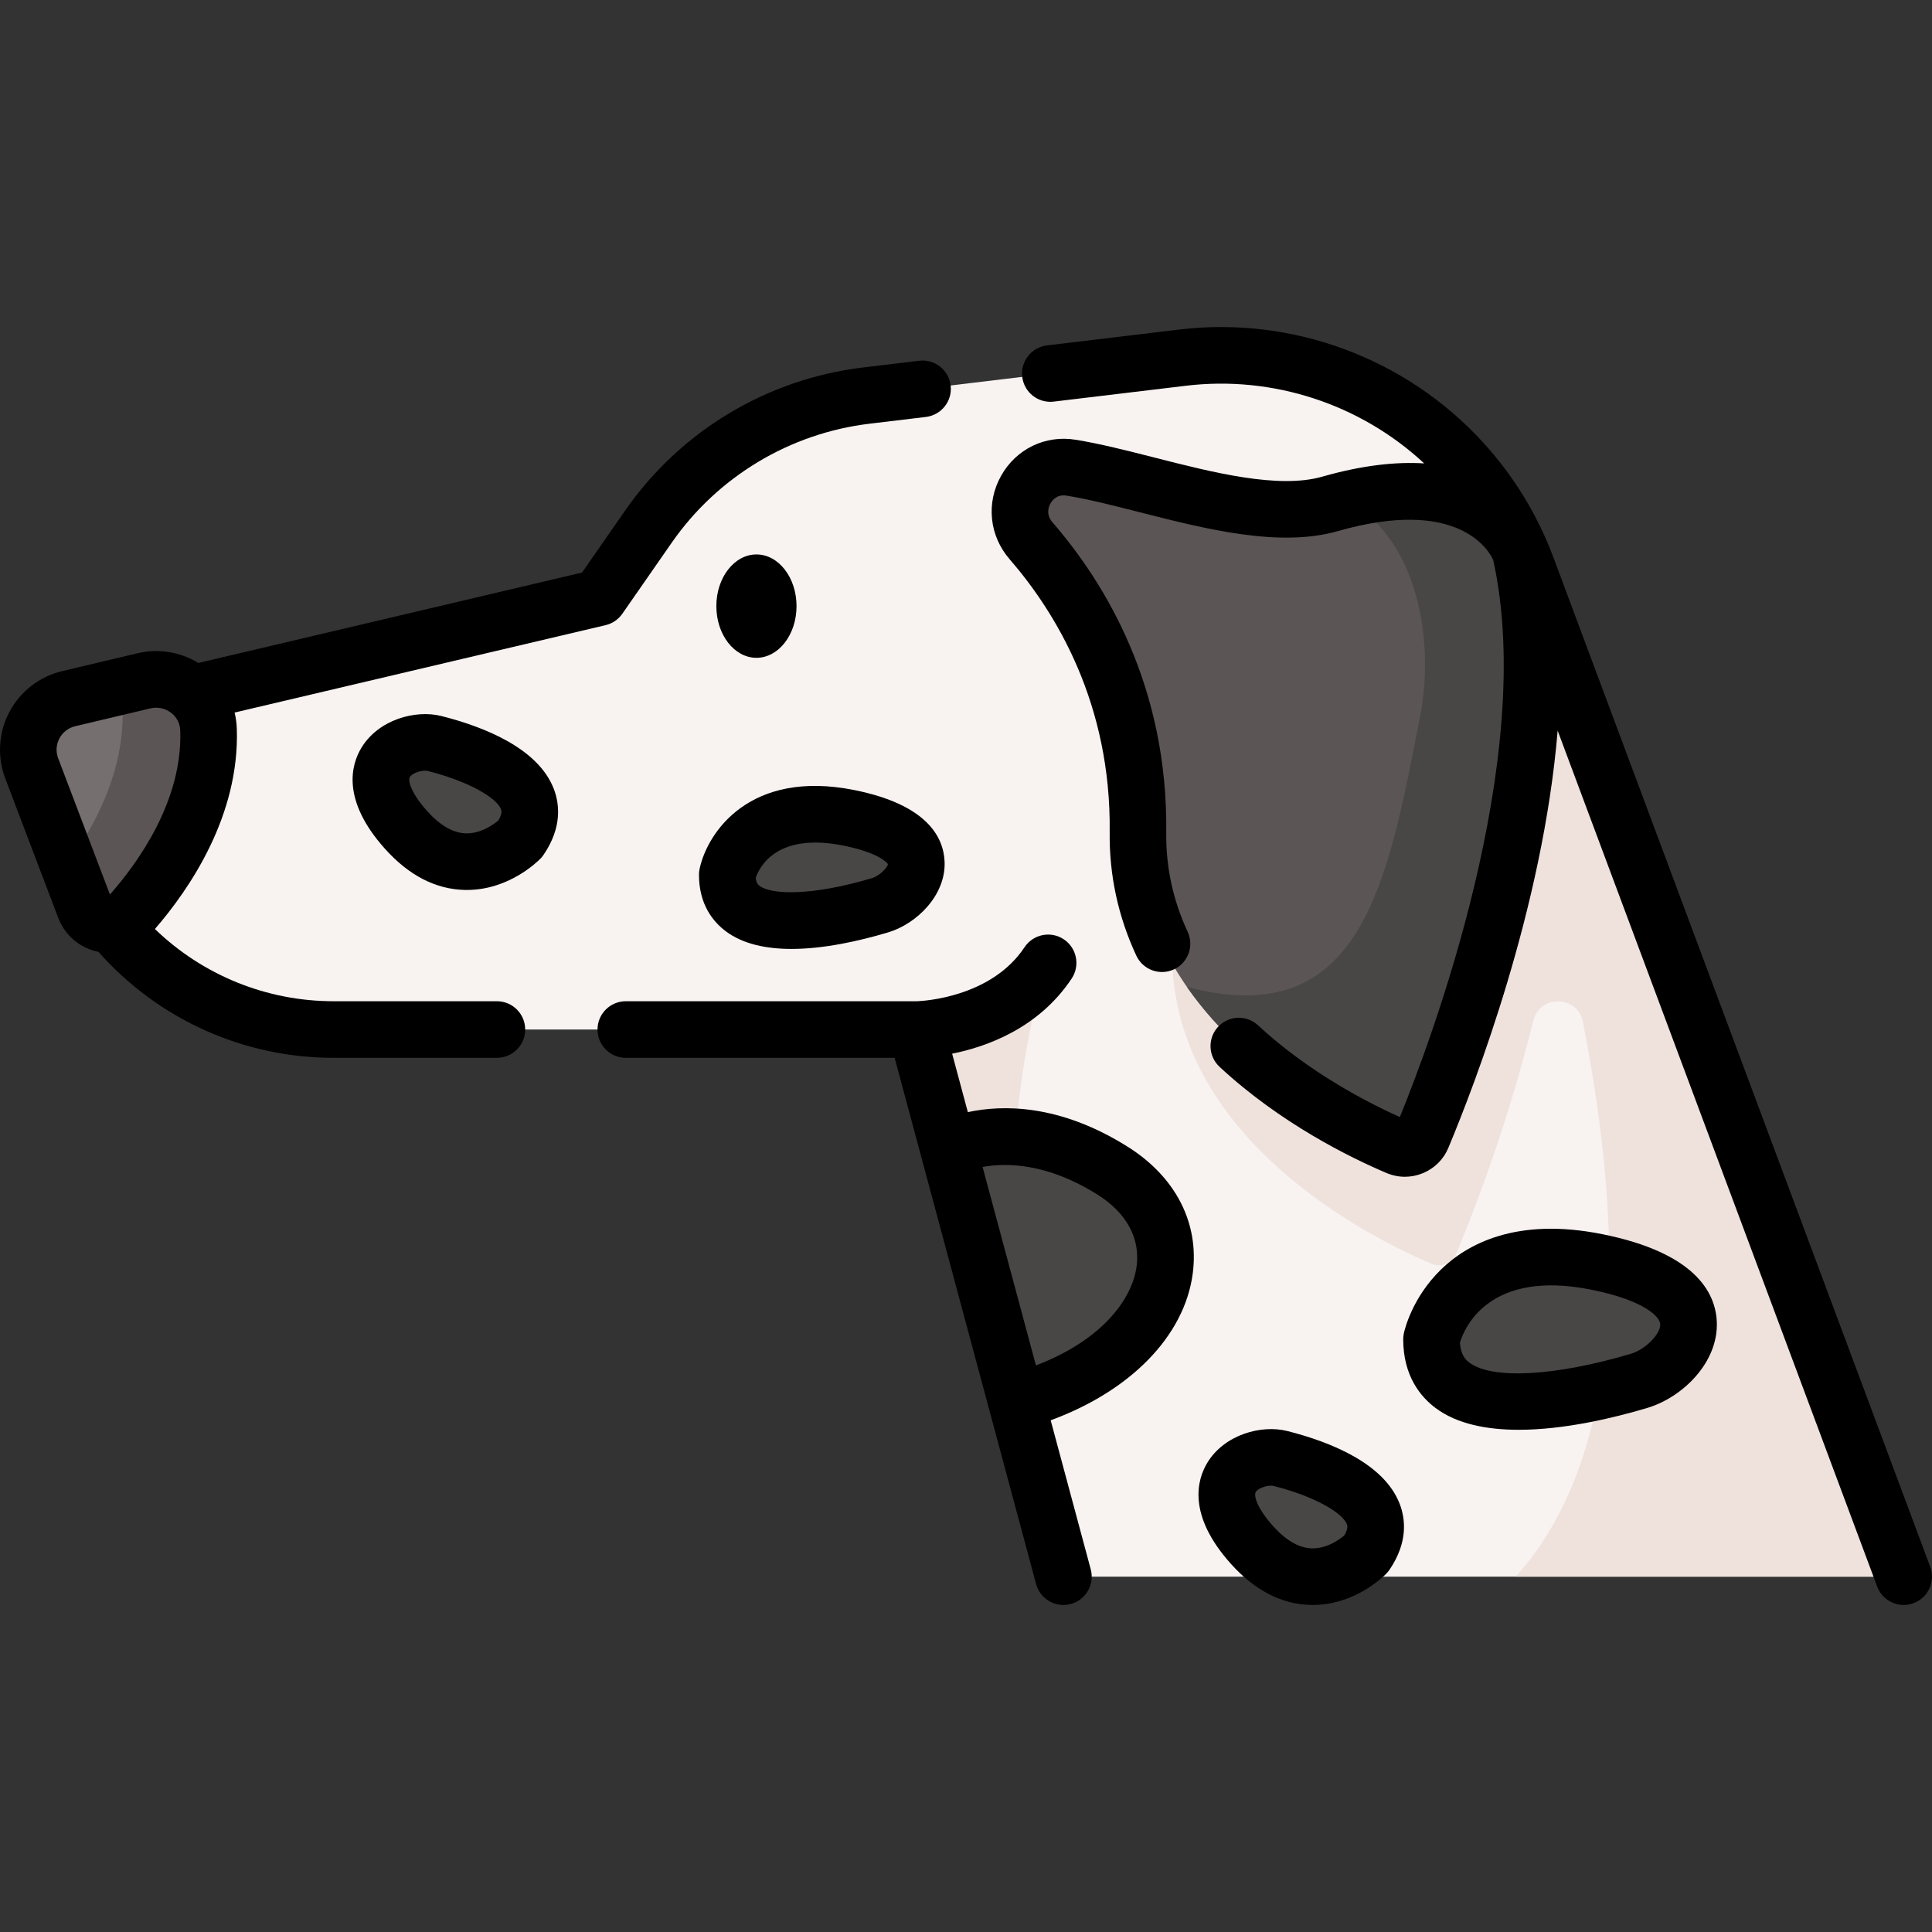 <svg id="Capa_1" enable-background="new 0 0 511.996 511.996" height="512" viewBox="0 0 511.996 511.996" width="512" xmlns="http://www.w3.org/2000/svg"><rect x="0" y="0" width="511.996" height="511.996" fill="#333333" stroke="none"/><g><path d="m281.813 417.826-38.977-144.991h-154.43c-31.244 0-59.276-19.201-70.565-48.334l-1.251-3.23c-5.517-14.238 2.822-30.068 17.685-33.57l124.485-29.329 13.091-18.834c13.398-19.276 34.398-31.904 57.706-34.701l83.817-10.059c27.688-3.323 55.279 6.918 74.094 27.502 7.473 8.175 13.304 17.71 17.178 28.086l99.847 267.459h-222.68z" fill="#f8f3f1"/><path d="m242.836 272.835s23.19 0 34.921-17.664c0 0-14.991 37.632-8.413 116.271z" fill="#efe2dd"/><path d="m251.308 304.351s18.11-10.095 43.547 5.894c25.438 15.989 15.841 49.713-25.512 61.196z" fill="#494646"/><path d="m401.694 417.826h102.8l-96.326-258.027h-22.464s.229.535.649 1.55c-6.58-.497-14.748.263-24.894 3.161-16.686 4.766-40.374-3.371-59.768-7.827 0 0 9.115 76.898 8.893 94.896-.616 50.043 52.595 76.465 68.789 83.342 2.548 1.082 5.489-.121 6.557-2.675 4.002-9.568 13.387-33.361 20.426-61.785 1.725-6.968 11.73-6.727 13.114.316 10.522 53.514 12.554 113.28-17.776 147.049z" fill="#efe2dd"/><g><path d="m8.407 203.628 14.029 36.923c1.843 4.85 8.171 6.067 11.644 2.213 8.856-9.829 21.942-28.081 21.177-49.48-.311-8.699-8.64-14.871-17.109-12.862l-19.951 4.734c-8.171 1.938-12.773 10.621-9.79 18.472z" fill="#756f6f"/><path d="m55.252 193.28c.769 21.404-12.314 39.653-21.175 49.487-3.474 3.85-9.799 2.628-11.637-2.216l-4.48-11.789c7.564-10.325 15.108-24.877 14.526-41.279-.068-1.949-.546-3.773-1.328-5.401l6.989-1.659c8.471-2.011 16.802 4.164 17.105 12.857z" fill="#5b5555"/></g><g><path d="m284.056 123.972c-10.914-1.795-18.079 10.956-10.835 19.314 12.31 14.202 28.804 40.217 28.347 77.322-.616 50.039 52.585 76.46 68.784 83.341 2.552 1.084 5.494-.119 6.564-2.678 8.188-19.577 38.885-98.638 25.976-155.135 0 0-8.295-24.638-50.449-12.597-19.255 5.5-47.842-6.188-68.387-9.567z" fill="#5b5555"/><path d="m376.92 301.275c-1.073 2.557-4.011 3.76-6.568 2.677-11.01-4.683-39.115-18.38-55.78-42.394 46.586 12.343 53.227-28.304 61.686-71.232 4.44-22.532-1.697-48.697-19.673-57.876 38.564-9.315 46.305 13.687 46.305 13.687 12.914 56.492-17.788 135.555-25.97 155.138z" fill="#494646"/></g><g fill="#494646"><path d="m192.733 231.805s4.424-20.665 32.232-15.073 17.064 20.544 8.216 23.18c-8.847 2.637-40.448 10.853-40.448-8.107z"/><path d="m379.361 354.918s6.015-28.097 43.824-20.493 23.201 27.932 11.171 31.516c-12.03 3.585-54.995 14.756-54.995-11.023z"/><path d="m137.859 222.3s-14.612 15.052-30.228-2.34.046-24.819 7.499-22.936 33.396 9.601 22.729 25.276z"/></g><g><path d="m362.028 411.779s-14.612 15.052-30.228-2.34c-15.616-17.393.046-24.819 7.499-22.936s33.396 9.601 22.729 25.276z" fill="#494646"/><g><path d="m242.919 265.342c-.028 0-77.072-.007-77.072-.007-4.142 0-7.5 3.358-7.5 7.5s3.358 7.5 7.5 7.5h71.24l37.484 139.438c.9 3.348 3.929 5.555 7.238 5.555.645 0 1.3-.084 1.952-.259 4-1.075 6.371-5.189 5.295-9.19l-10.616-39.491c21.161-7.767 35.41-22.307 37.632-38.782 1.808-13.406-4.47-25.693-17.225-33.71-18.181-11.428-33.339-11.123-42.359-9.168l-4.164-15.49c9.174-1.838 22.94-6.756 31.681-19.918 2.292-3.451 1.352-8.105-2.098-10.397-3.451-2.292-8.105-1.352-10.397 2.098-8.787 13.23-26.607 14.249-28.591 14.321zm58.288 70.259c-1.142 8.467-8.814 19.41-26.675 26.248l-14.138-52.592c6.141-1.137 16.992-1.134 30.471 7.338 7.671 4.822 11.344 11.572 10.342 19.006z"/><path d="m511.52 415.203-99.847-267.458c-4.229-11.328-10.51-21.598-18.668-30.523-20.4-22.317-50.504-33.489-80.523-29.888l-35.026 4.203c-4.113.494-7.046 4.228-6.553 8.34.494 4.113 4.224 7.04 8.34 6.553l35.026-4.203c23.101-2.773 46.252 4.872 63.155 20.578-7.349-.461-16.251.437-27.039 3.52-11.59 3.31-29.07-1.14-44.49-5.08-7.39-1.88-14.37-3.66-20.86-4.71-8.03-1.31-15.78 2.46-19.75 9.58-4.01 7.19-3.12 15.86 2.27 22.08 12.33 14.22 26.93 38.32 26.52 72.32-.14 11.35 2.23 22.37 7.06 32.74 1.75 3.76 6.21 5.38 9.97 3.64 3.75-1.75 5.38-6.21 3.63-9.97-3.87-8.32-5.78-17.14-5.67-26.22.48-38.72-16.15-66.15-30.18-82.33-1.79-2.07-.95-4.16-.5-4.96.42-.76 1.69-2.49 4.25-2.07 5.83.94 12.5 2.64 19.55 4.44 17.27 4.4 36.84 9.39 52.32 4.97 32.12-9.18 40.14 5.28 41.2 7.62 11.71 52.65-16.62 127.76-24.74 147.66-8.1-3.64-24.02-11.72-37.57-24.31-3.03-2.82-7.78-2.65-10.6.39-2.81 3.03-2.64 7.78.39 10.6 16.13 14.99 34.64 24.06 44.24 28.14 1.57.66 3.22 1 4.88 1 1.59 0 3.19-.31 4.71-.93 3.1-1.26 5.53-3.66 6.82-6.76 7.007-16.749 25.097-63.772 28.955-110.544l84.679 226.829c1.126 3.016 3.987 4.879 7.027 4.879.872 0 1.758-.153 2.622-.476 3.879-1.449 5.851-5.77 4.402-9.65z"/><path d="m131.681 265.335h-43.274c-17.793 0-34.698-6.911-47.353-19.142 9.066-10.466 22.526-30.025 21.698-53.178-.051-1.425-.251-2.823-.577-4.182l98.305-23.161c1.801-.424 3.382-1.5 4.438-3.02l13.092-18.833c12.165-17.501 31.279-28.996 52.441-31.535l14.925-1.791c4.113-.494 7.046-4.228 6.553-8.34-.494-4.113-4.226-7.042-8.34-6.553l-14.925 1.791c-25.411 3.049-48.363 16.852-62.97 37.867l-11.451 16.473-101.683 23.957c-4.818-2.944-10.585-3.882-16.143-2.564l-19.95 4.733c-5.995 1.422-11.088 5.36-13.974 10.804-2.886 5.444-3.286 11.87-1.097 17.63l14.029 36.922c1.782 4.69 5.764 8.054 10.672 9.041 15.797 17.866 38.401 28.08 62.31 28.08h43.274c4.142 0 7.5-3.358 7.5-7.5s-3.358-7.499-7.5-7.499zm-116.264-64.371c-.665-1.75-.548-3.624.329-5.277.876-1.653 2.362-2.802 4.183-3.234l19.951-4.733c1.9-.449 3.879-.028 5.435 1.157.875.667 2.358 2.161 2.448 4.675.664 18.58-11.104 34.971-18.634 43.496z"/><ellipse cx="200.463" cy="160.628" rx="10.625" ry="13.697"/><path d="m185.233 231.805c0 8.01 3.871 12.577 7.118 14.998 4.565 3.403 10.742 4.67 17.411 4.67 8.495 0 17.789-2.056 25.562-4.372 7.689-2.291 15.401-9.958 14.998-18.823-.296-6.49-4.679-15.037-23.876-18.897-27.744-5.58-38.979 11.202-41.045 20.855-.112.515-.168 1.041-.168 1.569zm38.254-7.72c9.461 1.902 11.559 4.518 11.837 4.936-.187.906-2.157 3.07-4.284 3.704-15.943 4.75-26.583 4.393-29.724 2.052-.323-.241-.885-.66-1.041-2.128.931-2.77 5.445-12.135 23.212-8.564z"/><path d="m424.664 327.072c-22.735-4.572-35.827 2.576-42.804 9.378-7.633 7.442-9.629 15.953-9.832 16.898-.11.516-.166 1.042-.166 1.57 0 9.772 4.672 15.307 8.592 18.229 5.697 4.247 13.618 5.76 22.014 5.76 12.105 0 25.197-3.146 34.03-5.778 9.462-2.819 18.956-12.15 18.467-22.884-.36-7.864-5.907-18.267-30.301-23.173zm7.55 31.682c-19.952 5.945-36.749 6.875-42.795 2.367-1.094-.815-2.336-2.153-2.531-5.317 1.25-4.072 7.833-19.452 34.818-14.026 14.255 2.867 18.187 7.239 18.273 9.15.119 2.591-3.946 6.688-7.765 7.826z"/><path d="m116.967 189.752c-6.87-1.734-16.678.941-21.198 8.428-2.669 4.419-5.403 13.777 6.281 26.791 6.342 7.063 13.47 10.722 21.187 10.872.163.003.322.005.483.005 11.113 0 18.682-7.461 19.519-8.323.302-.311.576-.646.819-1.004 4.952-7.276 4.22-13.47 2.733-17.385-4.111-10.831-18.487-16.519-29.824-19.384zm15.106 27.677c-1.196 1.009-4.618 3.537-8.646 3.414-3.359-.102-6.796-2.084-10.216-5.894-4.376-4.874-5.146-8.116-4.603-9.014.624-1.033 2.741-1.704 4.068-1.704.234 0 .443.021.616.064 11.341 2.866 18.382 7.282 19.476 10.163.108.285.416 1.096-.695 2.971z"/><path d="m341.136 379.231c-6.869-1.735-16.677.941-21.198 8.428-2.669 4.419-5.403 13.777 6.281 26.791 6.342 7.064 13.471 10.722 21.187 10.872.163.003.323.004.483.004 11.114 0 18.682-7.46 19.519-8.323.301-.311.576-.646.819-1.004 4.952-7.276 4.22-13.47 2.733-17.385-4.111-10.83-18.487-16.518-29.824-19.383zm15.106 27.677c-1.196 1.01-4.601 3.551-8.646 3.414-3.359-.102-6.796-2.084-10.216-5.894-4.376-4.874-5.146-8.116-4.603-9.014.624-1.033 2.741-1.704 4.068-1.704.234 0 .443.021.616.064 11.341 2.866 18.382 7.282 19.476 10.164.108.284.416 1.095-.695 2.97z"/></g></g></g></svg>